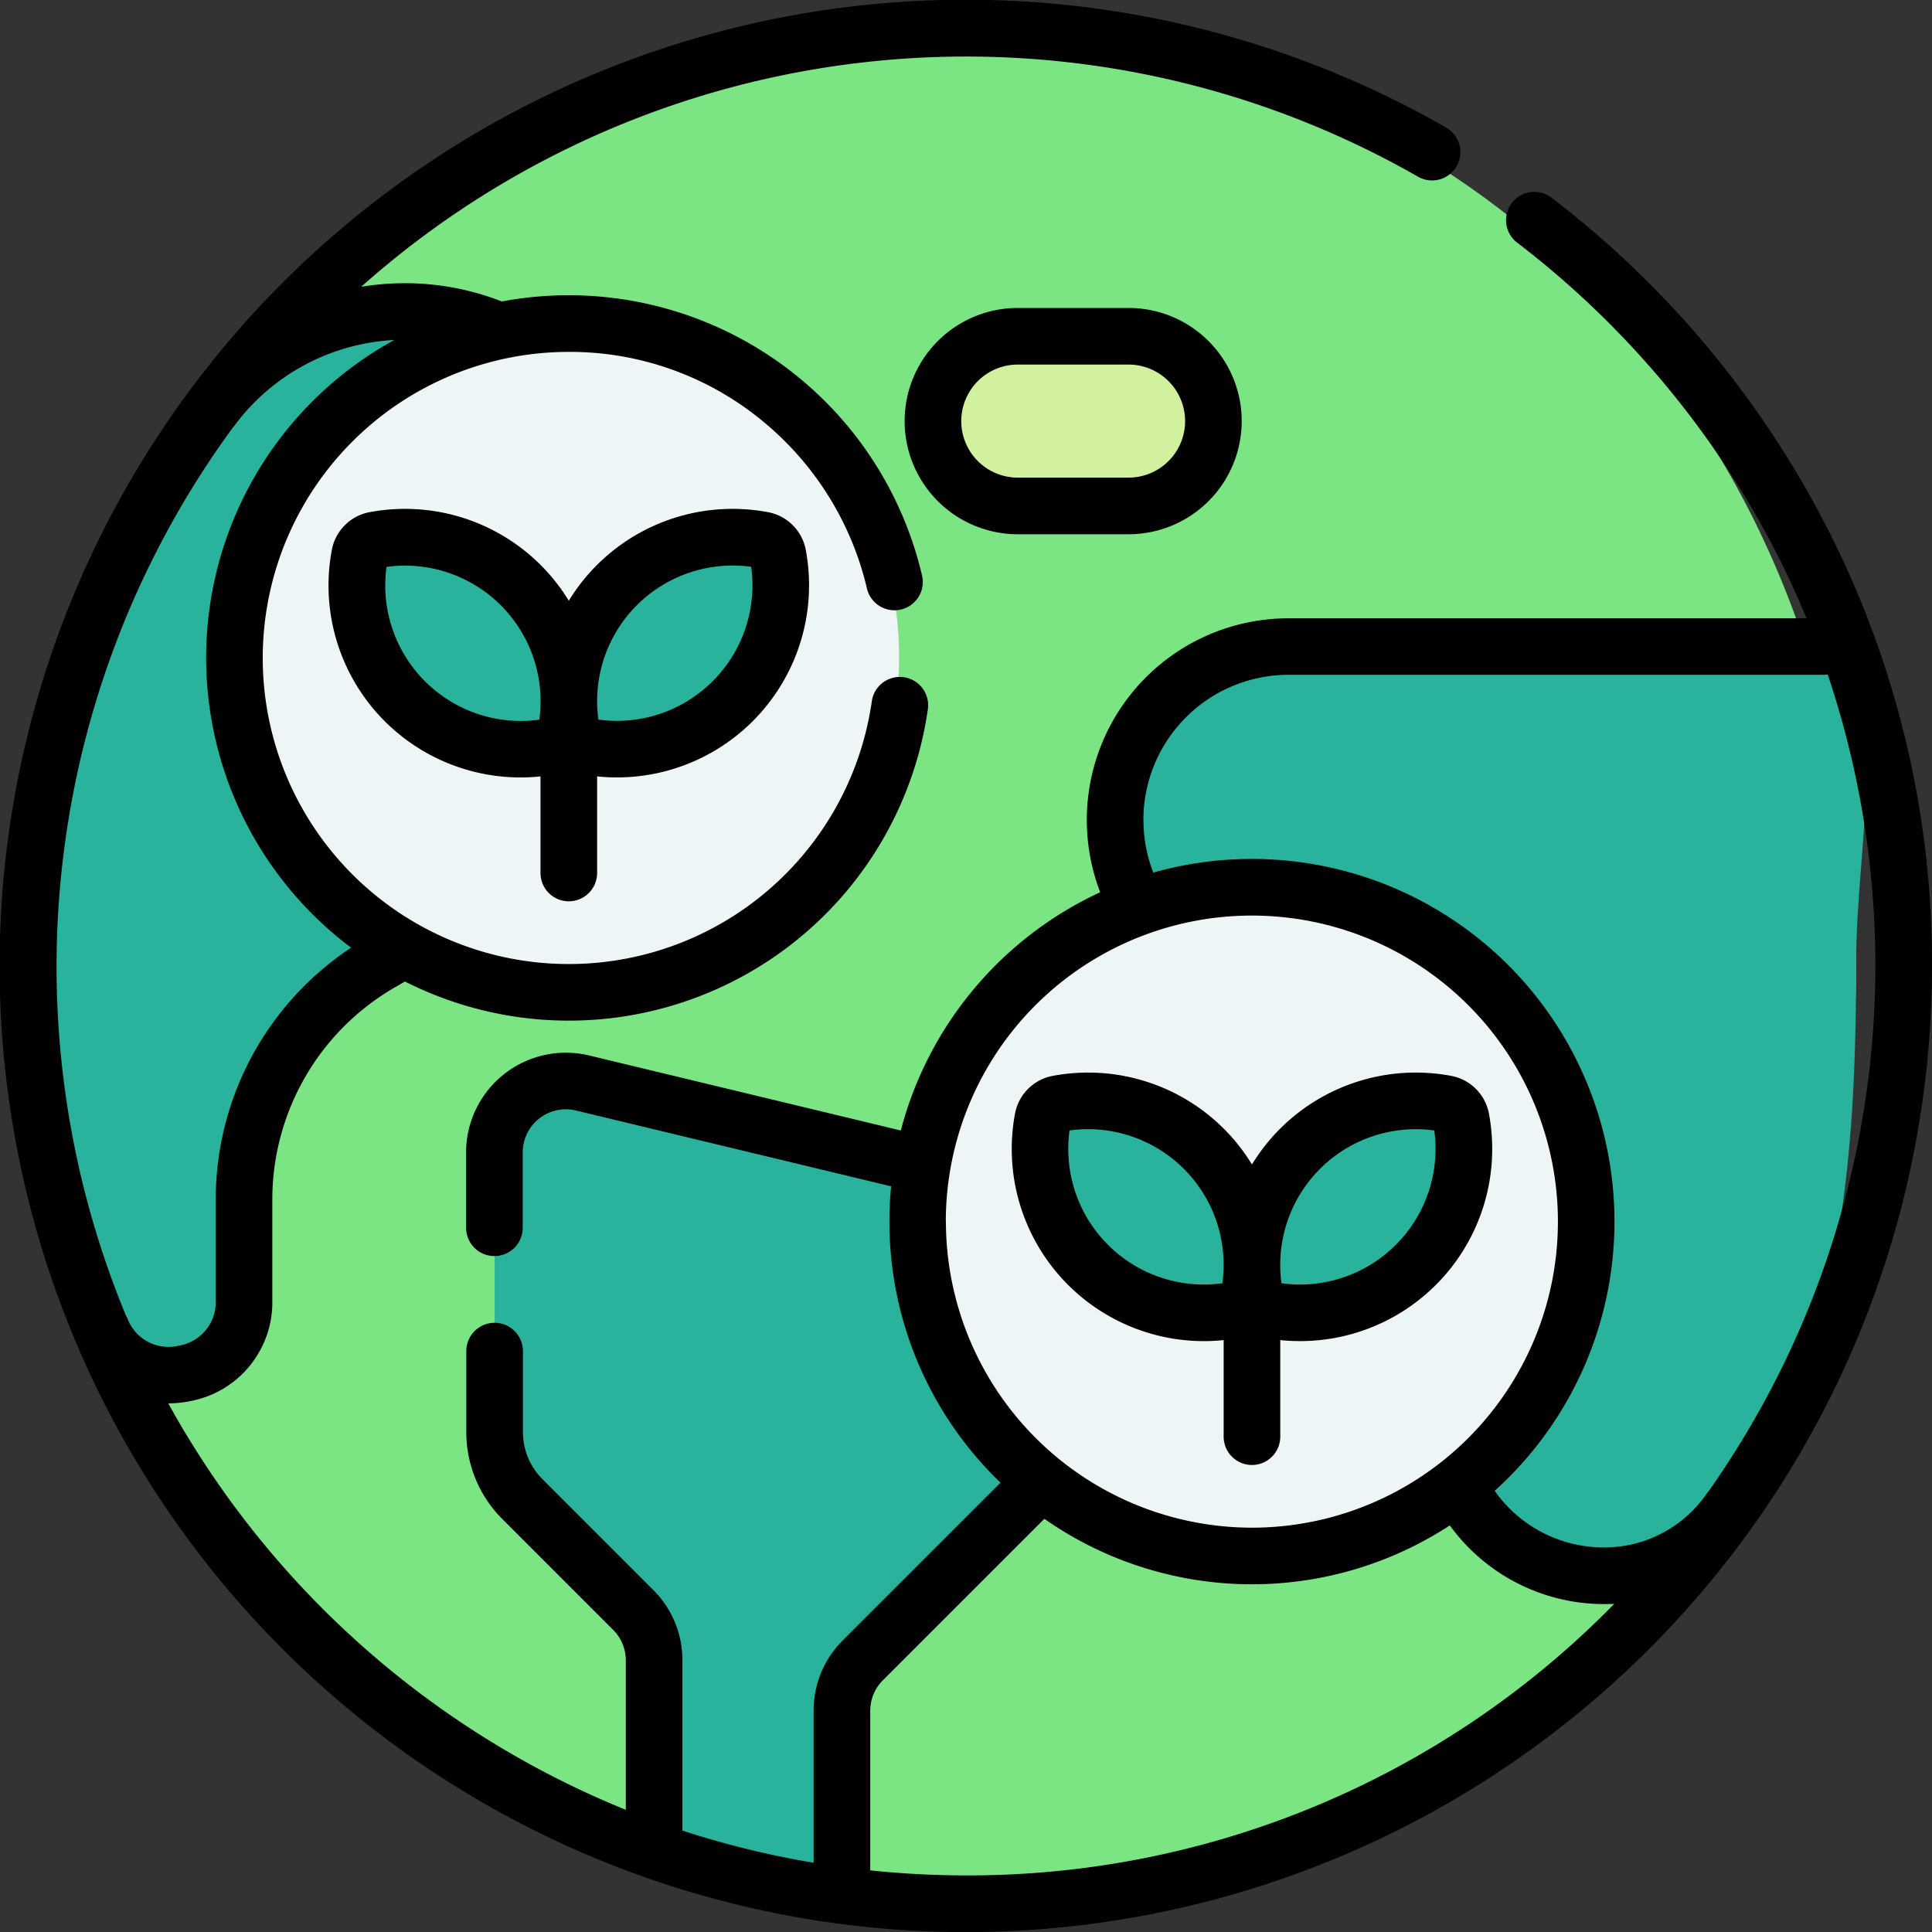 <svg id="ecosistema" xmlns="http://www.w3.org/2000/svg" width="80" height="80" viewBox="0 0 80 80">
  <rect x="0" y="0" width="80" height="80" fill="#333333" stroke="none"/>
  <g id="Grupo_89068" data-name="Grupo 89068" transform="translate(1.172 1.259)">
    <path id="Trazado_151308" data-name="Trazado 151308" d="M92.759,46.8c0,21.444-15.411,38.672-36.856,38.672-1,0-1.982.119-2.959.045q-1.1-.083-2.178-.226c-1.166-.154-2.316-2.333-3.447-2.588-1.478-.333-2.924,1.221-4.333.725A38.948,38.948,0,0,1,20.127,61.912c-1.965-4.645-1.079-9.753-1.079-15.114,0-8.638.848-16.618,5.619-23.067A38.783,38.783,0,0,1,52.945,8.081c.977-.074,1.963.045,2.959.045C77.348,8.126,92.759,25.354,92.759,46.8Z" transform="translate(-17.075 -8.057)" fill="#7ae582"/>
    <g id="Grupo_89067" data-name="Grupo 89067" transform="translate(0 11.638)">
      <path id="Trazado_151310" data-name="Trazado 151310" d="M7.5,109.645A38.7,38.7,0,0,0,10.527,124.7a3.074,3.074,0,0,0,5.905-1.2v-4.2a11.291,11.291,0,0,1,5.632-9.77l13.595-7.875a7.609,7.609,0,0,0,.127-13.093l-7.578-4.587a9.921,9.921,0,0,0-13.115,2.605A38.648,38.648,0,0,0,7.5,109.645Z" transform="translate(-7.5 -82.543)" fill="#29b39d"/>
      <path id="Trazado_151311" data-name="Trazado 151311" d="M153.393,291.047l-18.664-4.493a2.959,2.959,0,0,0-3.651,2.877V301a3.945,3.945,0,0,0,1.155,2.79l4.582,4.582a2.959,2.959,0,0,1,.867,2.092v7.872a38.588,38.588,0,0,0,7.779,1.864v-7.648a2.959,2.959,0,0,1,.867-2.092l8.177-8.177a3.945,3.945,0,0,0,1.155-2.79v-5.568A2.959,2.959,0,0,0,153.393,291.047Z" transform="translate(-111.769 -254.607)" fill="#29b39d"/>
      <path id="Trazado_151312" data-name="Trazado 151312" d="M255.337,96.141H250.75a3.513,3.513,0,1,1,0-7.026h4.587a3.513,3.513,0,1,1,0,7.026Z" transform="translate(-209.778 -88.088)" fill="#d1f19e"/>
      <path id="Trazado_151313" data-name="Trazado 151313" d="M326.212,184.588c0-4.644,1.156-9.1-.339-13.225h-23.16a7.18,7.18,0,0,0,0,14.359,6.45,6.45,0,0,1,6.45,6.449V203.28a6.53,6.53,0,0,0,11.822,3.833C325.517,200.761,326.212,192.986,326.212,184.588Z" transform="translate(-250.528 -157.485)" fill="#29b39d"/>
    </g>
    <path id="Trazado_151315" data-name="Trazado 151315" d="M270.693,249.443a13.554,13.554,0,0,1-13.673,13.673c-.478,0-.95.147-1.416.1a13.846,13.846,0,0,1-.3-27.513,14.339,14.339,0,0,1,1.717.066A13.554,13.554,0,0,1,270.693,249.443Z" transform="translate(-206.351 -200.117)" fill="#eef5f6"/>
    <path id="Trazado_151317" data-name="Trazado 151317" d="M282.253,294.741a6.2,6.2,0,0,0-5.723-1.874.8.8,0,0,0-.639.639c-.049.265-.238.377-.255.645a6.785,6.785,0,0,0,7.186,7.209c.276-.017.395-.206.667-.257a.8.8,0,0,0,.639-.639A6.2,6.2,0,0,0,282.253,294.741Z" transform="translate(-233.727 -248.27)" fill="#29b39d"/>
    <path id="Trazado_151319" data-name="Trazado 151319" d="M333.768,293.741a6.769,6.769,0,0,1,5.212-1.974c.276.017.395.206.667.257a.8.8,0,0,1,.639.639,6.663,6.663,0,0,1-7.6,7.6.8.8,0,0,1-.639-.639c-.049-.265-.238-.377-.255-.645A6.77,6.77,0,0,1,333.768,293.741Z" transform="translate(-281.112 -247.426)" fill="#29b39d"/>
    <path id="Trazado_151321" data-name="Trazado 151321" d="M89.646,100.063a13.554,13.554,0,0,1-13.673,13.673c-.478,0-.95.147-1.416.1a13.846,13.846,0,0,1-.3-27.513,14.328,14.328,0,0,1,1.717.066,13.554,13.554,0,0,1,13.673,13.673Z" transform="translate(-53.592 -74.078)" fill="#eef5f6"/>
    <path id="Trazado_151323" data-name="Trazado 151323" d="M101.206,145.361a6.2,6.2,0,0,0-5.723-1.874.8.8,0,0,0-.639.639c-.049.265-.238.377-.255.645a6.785,6.785,0,0,0,7.186,7.209c.276-.017.395-.206.667-.257a.8.8,0,0,0,.639-.639A6.2,6.2,0,0,0,101.206,145.361Z" transform="translate(-80.969 -122.23)" fill="#29b39d"/>
    <path id="Trazado_151325" data-name="Trazado 151325" d="M152.721,144.361a6.769,6.769,0,0,1,5.212-1.975c.276.017.395.206.667.257a.8.8,0,0,1,.639.639,6.663,6.663,0,0,1-7.6,7.6.8.8,0,0,1-.639-.639c-.049-.265-.238-.377-.255-.645A6.77,6.77,0,0,1,152.721,144.361Z" transform="translate(-128.354 -121.387)" fill="#29b39d"/>
  </g>
  <g id="Grupo_89069" data-name="Grupo 89069" transform="translate(0 0)">
    <path id="Trazado_151327" data-name="Trazado 151327" d="M244.422,81.616a4.685,4.685,0,0,0,0,9.37h4.587a4.685,4.685,0,0,0,0-9.37Zm6.929,4.685a2.344,2.344,0,0,1-2.341,2.341h-4.587a2.341,2.341,0,1,1,0-4.682h4.587A2.344,2.344,0,0,1,251.351,86.3Z" transform="translate(-202.278 -68.864)"/>
    <path id="Trazado_151328" data-name="Trazado 151328" d="M276.082,295.372a7.976,7.976,0,0,0,.815-.043v4a1.172,1.172,0,1,0,2.344,0v-4a7.956,7.956,0,0,0,8.643-9.364,1.955,1.955,0,0,0-1.58-1.579,7.946,7.946,0,0,0-8.235,3.671,7.947,7.947,0,0,0-8.235-3.671,1.954,1.954,0,0,0-1.579,1.579,7.958,7.958,0,0,0,7.828,9.407Zm4.8-7.131a5.622,5.622,0,0,1,4.736-1.592,5.614,5.614,0,0,1-6.327,6.327A5.621,5.621,0,0,1,280.885,288.241Zm-10.367-1.592a5.614,5.614,0,0,1,6.328,6.327,5.614,5.614,0,0,1-6.328-6.327Z" transform="translate(-226.228 -239.839)"/>
    <path id="Trazado_151329" data-name="Trazado 151329" d="M97.021,151.12a1.172,1.172,0,0,0,1.172-1.172v-4a7.956,7.956,0,0,0,8.643-9.364,1.955,1.955,0,0,0-1.58-1.58,7.947,7.947,0,0,0-8.235,3.671,7.947,7.947,0,0,0-8.235-3.671,1.955,1.955,0,0,0-1.58,1.58,7.949,7.949,0,0,0,8.643,9.364v4A1.172,1.172,0,0,0,97.021,151.12Zm2.816-12.259a5.622,5.622,0,0,1,4.736-1.592,5.614,5.614,0,0,1-6.327,6.327A5.621,5.621,0,0,1,99.836,138.861ZM95.8,143.6a5.614,5.614,0,0,1-6.327-6.327A5.614,5.614,0,0,1,95.8,143.6Z" transform="translate(-73.468 -113.799)"/>
    <path id="Trazado_151330" data-name="Trazado 151330" d="M75.718,21.976A40.371,40.371,0,0,0,64.265,8.2a1.172,1.172,0,1,0-1.423,1.862A38.013,38.013,0,0,1,73.627,23.033c.428.846.818,1.7,1.178,2.57H53.357a8.351,8.351,0,0,0-7.8,11.343A15.082,15.082,0,0,0,37.3,46.811l-12.9-3.105a4.131,4.131,0,0,0-5.1,4.016v3.117a1.172,1.172,0,0,0,2.344,0V47.721a1.787,1.787,0,0,1,2.205-1.737L36.9,49.123c-.047.481-.071.969-.071,1.462a14.974,14.974,0,0,0,4.6,10.809L34.9,67.921a4.1,4.1,0,0,0-1.21,2.921v6.29A37.368,37.368,0,0,1,28.257,75.8V68.754a4.1,4.1,0,0,0-1.21-2.921l-4.582-4.582a2.755,2.755,0,0,1-.812-1.961V55.946a1.172,1.172,0,0,0-2.344,0V59.29a5.083,5.083,0,0,0,1.5,3.618L25.39,67.49a1.776,1.776,0,0,1,.523,1.264v6.187A37.939,37.939,0,0,1,6.968,58.11h0a4.523,4.523,0,0,0,.9-.091,4.158,4.158,0,0,0,3.408-4.163v-4.2A10.149,10.149,0,0,1,16.324,40.9l.445-.258A15.017,15.017,0,0,0,38.423,29.35a1.172,1.172,0,0,0-2.321-.326A12.674,12.674,0,1,1,23.553,14.571a12.533,12.533,0,0,1,7.929,2.786,12.727,12.727,0,0,1,4.411,6.989,1.172,1.172,0,1,0,2.282-.534,15.024,15.024,0,0,0-17.4-11.328c-.018-.008-.035-.017-.054-.024a11.009,11.009,0,0,0-5.767-.583A37.674,37.674,0,0,1,58.716,7.316a1.172,1.172,0,0,0,1.167-2.033A40.008,40.008,0,1,0,80,40a39.584,39.584,0,0,0-4.282-18.024ZM9.645,17.7c.021-.024.043-.048.062-.074a8.8,8.8,0,0,1,6.621-3.548,15.006,15.006,0,0,0-1.788,25.164A12.5,12.5,0,0,0,8.933,49.653v4.2A1.825,1.825,0,0,1,7.4,55.722,1.818,1.818,0,0,1,5.279,54.6a1.178,1.178,0,0,0-.066-.13A37.776,37.776,0,0,1,9.645,17.7Zm37.7,16.25a6.015,6.015,0,0,1,6.008-6.008h22.16a1.187,1.187,0,0,0,.168-.013A37.77,37.77,0,0,1,70.749,61.75a1.189,1.189,0,0,0-.075.095,5.159,5.159,0,0,1-4.583,2.222,5.522,5.522,0,0,1-4.2-2.335,15.014,15.014,0,0,0-14.135-25.6,5.97,5.97,0,0,1-.408-2.178Zm-8.181,16.63A12.673,12.673,0,1,1,51.841,63.258,12.687,12.687,0,0,1,39.168,50.585ZM40,77.656a38.355,38.355,0,0,1-3.965-.207V70.842a1.775,1.775,0,0,1,.523-1.264l6.687-6.687a14.984,14.984,0,0,0,16.788.273,7.892,7.892,0,0,0,5.914,3.243q.245.015.486.015.2,0,.4-.01h.008c-.071.072-.14.145-.211.216A37.409,37.409,0,0,1,40,77.656Z" transform="translate(0 0)"/>
  </g>
</svg>
